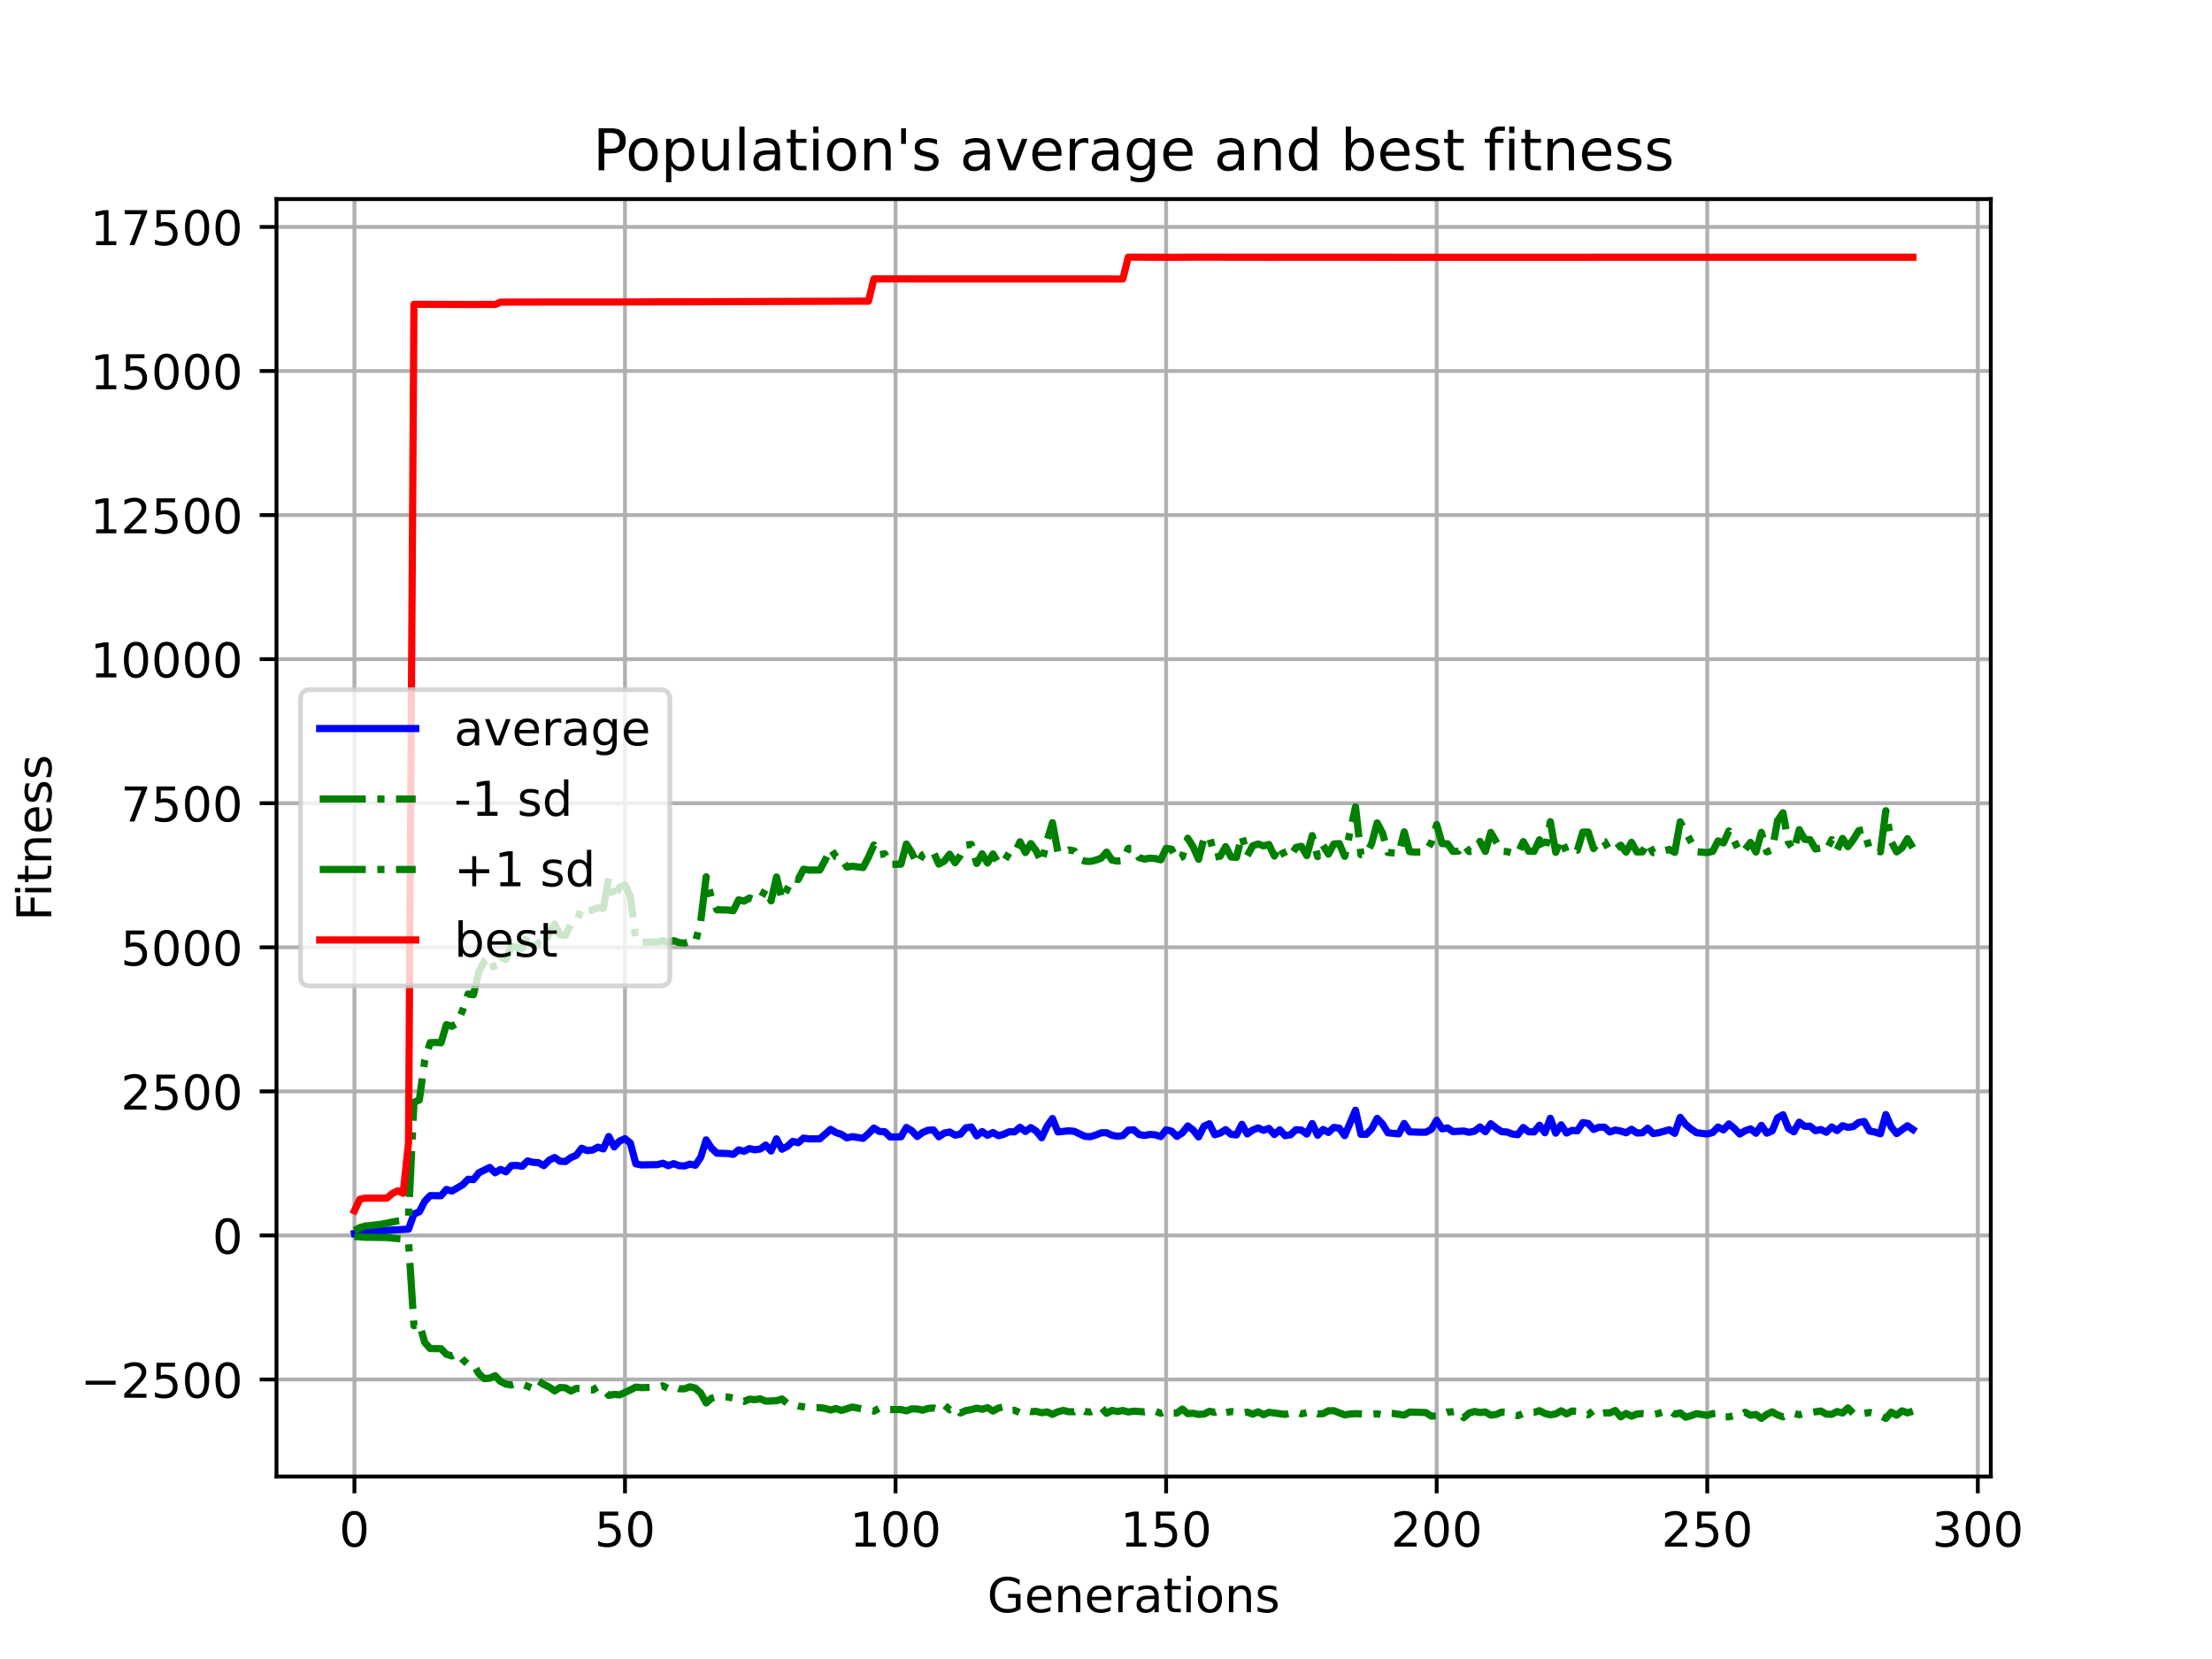<?xml version="1.0" encoding="utf-8" standalone="no"?>
<!DOCTYPE svg PUBLIC "-//W3C//DTD SVG 1.1//EN"
  "http://www.w3.org/Graphics/SVG/1.1/DTD/svg11.dtd">
<!-- Created with matplotlib (https://matplotlib.org/) -->
<svg height="345.6pt" version="1.1" viewBox="0 0 460.8 345.6" width="460.8pt" xmlns="http://www.w3.org/2000/svg" xmlns:xlink="http://www.w3.org/1999/xlink">
 <defs>
  <style type="text/css">*{stroke-linecap:butt;stroke-linejoin:round;}</style>
 </defs>
 <g id="figure_1">
  <g id="patch_1">
   <path d="M 0 345.6 
L 460.8 345.6 
L 460.8 0 
L 0 0 
z
" style="fill:#ffffff;"/>
  </g>
  <g id="axes_1">
   <g id="patch_2">
    <path d="M 57.6 307.584 
L 414.72 307.584 
L 414.72 41.472 
L 57.6 41.472 
z
" style="fill:#ffffff;"/>
   </g>
   <g id="matplotlib.axis_1">
    <g id="xtick_1">
     <g id="line2d_1">
      <path clip-path="url(#pfe9505aa8b)" d="M 73.833 307.584 
L 73.833 41.472 
" style="fill:none;stroke:#b0b0b0;stroke-linecap:square;stroke-width:0.8;"/>
     </g>
     <g id="line2d_2">
      <defs>
       <path d="M 0 0 
L 0 3.5 
" id="mb4bd186acb" style="stroke:#000000;stroke-width:0.8;"/>
      </defs>
      <g>
       <use style="stroke:#000000;stroke-width:0.8;" x="73.833" xlink:href="#mb4bd186acb" y="307.584"/>
      </g>
     </g>
     <g id="text_1">
      <!-- 0 -->
      <g transform="translate(70.651 322.182)scale(0.1 -0.1)">
       <defs>
        <path d="M 31.781 66.406 
Q 24.172 66.406 20.328 58.906 
Q 16.5 51.422 16.5 36.375 
Q 16.5 21.391 20.328 13.891 
Q 24.172 6.391 31.781 6.391 
Q 39.453 6.391 43.281 13.891 
Q 47.125 21.391 47.125 36.375 
Q 47.125 51.422 43.281 58.906 
Q 39.453 66.406 31.781 66.406 
z
M 31.781 74.219 
Q 44.047 74.219 50.516 64.516 
Q 56.984 54.828 56.984 36.375 
Q 56.984 17.969 50.516 8.266 
Q 44.047 -1.422 31.781 -1.422 
Q 19.531 -1.422 13.062 8.266 
Q 6.594 17.969 6.594 36.375 
Q 6.594 54.828 13.062 64.516 
Q 19.531 74.219 31.781 74.219 
z
" id="DejaVuSans-48"/>
       </defs>
       <use xlink:href="#DejaVuSans-48"/>
      </g>
     </g>
    </g>
    <g id="xtick_2">
     <g id="line2d_3">
      <path clip-path="url(#pfe9505aa8b)" d="M 130.196 307.584 
L 130.196 41.472 
" style="fill:none;stroke:#b0b0b0;stroke-linecap:square;stroke-width:0.8;"/>
     </g>
     <g id="line2d_4">
      <g>
       <use style="stroke:#000000;stroke-width:0.8;" x="130.196" xlink:href="#mb4bd186acb" y="307.584"/>
      </g>
     </g>
     <g id="text_2">
      <!-- 50 -->
      <g transform="translate(123.834 322.182)scale(0.1 -0.1)">
       <defs>
        <path d="M 10.797 72.906 
L 49.516 72.906 
L 49.516 64.594 
L 19.828 64.594 
L 19.828 46.734 
Q 21.969 47.469 24.109 47.828 
Q 26.266 48.188 28.422 48.188 
Q 40.625 48.188 47.75 41.5 
Q 54.891 34.812 54.891 23.391 
Q 54.891 11.625 47.562 5.094 
Q 40.234 -1.422 26.906 -1.422 
Q 22.312 -1.422 17.547 -0.641 
Q 12.797 0.141 7.719 1.703 
L 7.719 11.625 
Q 12.109 9.234 16.797 8.062 
Q 21.484 6.891 26.703 6.891 
Q 35.156 6.891 40.078 11.328 
Q 45.016 15.766 45.016 23.391 
Q 45.016 31 40.078 35.438 
Q 35.156 39.891 26.703 39.891 
Q 22.75 39.891 18.812 39.016 
Q 14.891 38.141 10.797 36.281 
z
" id="DejaVuSans-53"/>
       </defs>
       <use xlink:href="#DejaVuSans-53"/>
       <use x="63.623" xlink:href="#DejaVuSans-48"/>
      </g>
     </g>
    </g>
    <g id="xtick_3">
     <g id="line2d_5">
      <path clip-path="url(#pfe9505aa8b)" d="M 186.56 307.584 
L 186.56 41.472 
" style="fill:none;stroke:#b0b0b0;stroke-linecap:square;stroke-width:0.8;"/>
     </g>
     <g id="line2d_6">
      <g>
       <use style="stroke:#000000;stroke-width:0.8;" x="186.56" xlink:href="#mb4bd186acb" y="307.584"/>
      </g>
     </g>
     <g id="text_3">
      <!-- 100 -->
      <g transform="translate(177.016 322.182)scale(0.1 -0.1)">
       <defs>
        <path d="M 12.406 8.297 
L 28.516 8.297 
L 28.516 63.922 
L 10.984 60.406 
L 10.984 69.391 
L 28.422 72.906 
L 38.281 72.906 
L 38.281 8.297 
L 54.391 8.297 
L 54.391 0 
L 12.406 0 
z
" id="DejaVuSans-49"/>
       </defs>
       <use xlink:href="#DejaVuSans-49"/>
       <use x="63.623" xlink:href="#DejaVuSans-48"/>
       <use x="127.246" xlink:href="#DejaVuSans-48"/>
      </g>
     </g>
    </g>
    <g id="xtick_4">
     <g id="line2d_7">
      <path clip-path="url(#pfe9505aa8b)" d="M 242.924 307.584 
L 242.924 41.472 
" style="fill:none;stroke:#b0b0b0;stroke-linecap:square;stroke-width:0.8;"/>
     </g>
     <g id="line2d_8">
      <g>
       <use style="stroke:#000000;stroke-width:0.8;" x="242.924" xlink:href="#mb4bd186acb" y="307.584"/>
      </g>
     </g>
     <g id="text_4">
      <!-- 150 -->
      <g transform="translate(233.38 322.182)scale(0.1 -0.1)">
       <use xlink:href="#DejaVuSans-49"/>
       <use x="63.623" xlink:href="#DejaVuSans-53"/>
       <use x="127.246" xlink:href="#DejaVuSans-48"/>
      </g>
     </g>
    </g>
    <g id="xtick_5">
     <g id="line2d_9">
      <path clip-path="url(#pfe9505aa8b)" d="M 299.287 307.584 
L 299.287 41.472 
" style="fill:none;stroke:#b0b0b0;stroke-linecap:square;stroke-width:0.8;"/>
     </g>
     <g id="line2d_10">
      <g>
       <use style="stroke:#000000;stroke-width:0.8;" x="299.287" xlink:href="#mb4bd186acb" y="307.584"/>
      </g>
     </g>
     <g id="text_5">
      <!-- 200 -->
      <g transform="translate(289.744 322.182)scale(0.1 -0.1)">
       <defs>
        <path d="M 19.188 8.297 
L 53.609 8.297 
L 53.609 0 
L 7.328 0 
L 7.328 8.297 
Q 12.938 14.109 22.625 23.891 
Q 32.328 33.688 34.812 36.531 
Q 39.547 41.844 41.422 45.531 
Q 43.312 49.219 43.312 52.781 
Q 43.312 58.594 39.234 62.25 
Q 35.156 65.922 28.609 65.922 
Q 23.969 65.922 18.812 64.312 
Q 13.672 62.703 7.812 59.422 
L 7.812 69.391 
Q 13.766 71.781 18.938 73 
Q 24.125 74.219 28.422 74.219 
Q 39.75 74.219 46.484 68.547 
Q 53.219 62.891 53.219 53.422 
Q 53.219 48.922 51.531 44.891 
Q 49.859 40.875 45.406 35.406 
Q 44.188 33.984 37.641 27.219 
Q 31.109 20.453 19.188 8.297 
z
" id="DejaVuSans-50"/>
       </defs>
       <use xlink:href="#DejaVuSans-50"/>
       <use x="63.623" xlink:href="#DejaVuSans-48"/>
       <use x="127.246" xlink:href="#DejaVuSans-48"/>
      </g>
     </g>
    </g>
    <g id="xtick_6">
     <g id="line2d_11">
      <path clip-path="url(#pfe9505aa8b)" d="M 355.651 307.584 
L 355.651 41.472 
" style="fill:none;stroke:#b0b0b0;stroke-linecap:square;stroke-width:0.8;"/>
     </g>
     <g id="line2d_12">
      <g>
       <use style="stroke:#000000;stroke-width:0.8;" x="355.651" xlink:href="#mb4bd186acb" y="307.584"/>
      </g>
     </g>
     <g id="text_6">
      <!-- 250 -->
      <g transform="translate(346.107 322.182)scale(0.1 -0.1)">
       <use xlink:href="#DejaVuSans-50"/>
       <use x="63.623" xlink:href="#DejaVuSans-53"/>
       <use x="127.246" xlink:href="#DejaVuSans-48"/>
      </g>
     </g>
    </g>
    <g id="xtick_7">
     <g id="line2d_13">
      <path clip-path="url(#pfe9505aa8b)" d="M 412.015 307.584 
L 412.015 41.472 
" style="fill:none;stroke:#b0b0b0;stroke-linecap:square;stroke-width:0.8;"/>
     </g>
     <g id="line2d_14">
      <g>
       <use style="stroke:#000000;stroke-width:0.8;" x="412.015" xlink:href="#mb4bd186acb" y="307.584"/>
      </g>
     </g>
     <g id="text_7">
      <!-- 300 -->
      <g transform="translate(402.471 322.182)scale(0.1 -0.1)">
       <defs>
        <path d="M 40.578 39.312 
Q 47.656 37.797 51.625 33 
Q 55.609 28.219 55.609 21.188 
Q 55.609 10.406 48.188 4.484 
Q 40.766 -1.422 27.094 -1.422 
Q 22.516 -1.422 17.656 -0.516 
Q 12.797 0.391 7.625 2.203 
L 7.625 11.719 
Q 11.719 9.328 16.594 8.109 
Q 21.484 6.891 26.812 6.891 
Q 36.078 6.891 40.938 10.547 
Q 45.797 14.203 45.797 21.188 
Q 45.797 27.641 41.281 31.266 
Q 36.766 34.906 28.719 34.906 
L 20.219 34.906 
L 20.219 43.016 
L 29.109 43.016 
Q 36.375 43.016 40.234 45.922 
Q 44.094 48.828 44.094 54.297 
Q 44.094 59.906 40.109 62.906 
Q 36.141 65.922 28.719 65.922 
Q 24.656 65.922 20.016 65.031 
Q 15.375 64.156 9.812 62.312 
L 9.812 71.094 
Q 15.438 72.656 20.344 73.438 
Q 25.25 74.219 29.594 74.219 
Q 40.828 74.219 47.359 69.109 
Q 53.906 64.016 53.906 55.328 
Q 53.906 49.266 50.438 45.094 
Q 46.969 40.922 40.578 39.312 
z
" id="DejaVuSans-51"/>
       </defs>
       <use xlink:href="#DejaVuSans-51"/>
       <use x="63.623" xlink:href="#DejaVuSans-48"/>
       <use x="127.246" xlink:href="#DejaVuSans-48"/>
      </g>
     </g>
    </g>
    <g id="text_8">
     <!-- Generations -->
     <g transform="translate(205.662 335.861)scale(0.1 -0.1)">
      <defs>
       <path d="M 59.516 10.406 
L 59.516 29.984 
L 43.406 29.984 
L 43.406 38.094 
L 69.281 38.094 
L 69.281 6.781 
Q 63.578 2.734 56.688 0.656 
Q 49.812 -1.422 42 -1.422 
Q 24.906 -1.422 15.25 8.562 
Q 5.609 18.562 5.609 36.375 
Q 5.609 54.25 15.25 64.234 
Q 24.906 74.219 42 74.219 
Q 49.125 74.219 55.547 72.453 
Q 61.969 70.703 67.391 67.281 
L 67.391 56.781 
Q 61.922 61.422 55.766 63.766 
Q 49.609 66.109 42.828 66.109 
Q 29.438 66.109 22.719 58.641 
Q 16.016 51.172 16.016 36.375 
Q 16.016 21.625 22.719 14.156 
Q 29.438 6.688 42.828 6.688 
Q 48.047 6.688 52.141 7.594 
Q 56.25 8.5 59.516 10.406 
z
" id="DejaVuSans-71"/>
       <path d="M 56.203 29.594 
L 56.203 25.203 
L 14.891 25.203 
Q 15.484 15.922 20.484 11.062 
Q 25.484 6.203 34.422 6.203 
Q 39.594 6.203 44.453 7.469 
Q 49.312 8.734 54.109 11.281 
L 54.109 2.781 
Q 49.266 0.734 44.188 -0.344 
Q 39.109 -1.422 33.891 -1.422 
Q 20.797 -1.422 13.156 6.188 
Q 5.516 13.812 5.516 26.812 
Q 5.516 40.234 12.766 48.109 
Q 20.016 56 32.328 56 
Q 43.359 56 49.781 48.891 
Q 56.203 41.797 56.203 29.594 
z
M 47.219 32.234 
Q 47.125 39.594 43.094 43.984 
Q 39.062 48.391 32.422 48.391 
Q 24.906 48.391 20.391 44.141 
Q 15.875 39.891 15.188 32.172 
z
" id="DejaVuSans-101"/>
       <path d="M 54.891 33.016 
L 54.891 0 
L 45.906 0 
L 45.906 32.719 
Q 45.906 40.484 42.875 44.328 
Q 39.844 48.188 33.797 48.188 
Q 26.516 48.188 22.312 43.547 
Q 18.109 38.922 18.109 30.906 
L 18.109 0 
L 9.078 0 
L 9.078 54.688 
L 18.109 54.688 
L 18.109 46.188 
Q 21.344 51.125 25.703 53.562 
Q 30.078 56 35.797 56 
Q 45.219 56 50.047 50.172 
Q 54.891 44.344 54.891 33.016 
z
" id="DejaVuSans-110"/>
       <path d="M 41.109 46.297 
Q 39.594 47.172 37.812 47.578 
Q 36.031 48 33.891 48 
Q 26.266 48 22.188 43.047 
Q 18.109 38.094 18.109 28.812 
L 18.109 0 
L 9.078 0 
L 9.078 54.688 
L 18.109 54.688 
L 18.109 46.188 
Q 20.953 51.172 25.484 53.578 
Q 30.031 56 36.531 56 
Q 37.453 56 38.578 55.875 
Q 39.703 55.766 41.062 55.516 
z
" id="DejaVuSans-114"/>
       <path d="M 34.281 27.484 
Q 23.391 27.484 19.188 25 
Q 14.984 22.516 14.984 16.5 
Q 14.984 11.719 18.141 8.906 
Q 21.297 6.109 26.703 6.109 
Q 34.188 6.109 38.703 11.406 
Q 43.219 16.703 43.219 25.484 
L 43.219 27.484 
z
M 52.203 31.203 
L 52.203 0 
L 43.219 0 
L 43.219 8.297 
Q 40.141 3.328 35.547 0.953 
Q 30.953 -1.422 24.312 -1.422 
Q 15.922 -1.422 10.953 3.297 
Q 6 8.016 6 15.922 
Q 6 25.141 12.172 29.828 
Q 18.359 34.516 30.609 34.516 
L 43.219 34.516 
L 43.219 35.406 
Q 43.219 41.609 39.141 45 
Q 35.062 48.391 27.688 48.391 
Q 23 48.391 18.547 47.266 
Q 14.109 46.141 10.016 43.891 
L 10.016 52.203 
Q 14.938 54.109 19.578 55.047 
Q 24.219 56 28.609 56 
Q 40.484 56 46.344 49.844 
Q 52.203 43.703 52.203 31.203 
z
" id="DejaVuSans-97"/>
       <path d="M 18.312 70.219 
L 18.312 54.688 
L 36.812 54.688 
L 36.812 47.703 
L 18.312 47.703 
L 18.312 18.016 
Q 18.312 11.328 20.141 9.422 
Q 21.969 7.516 27.594 7.516 
L 36.812 7.516 
L 36.812 0 
L 27.594 0 
Q 17.188 0 13.234 3.875 
Q 9.281 7.766 9.281 18.016 
L 9.281 47.703 
L 2.688 47.703 
L 2.688 54.688 
L 9.281 54.688 
L 9.281 70.219 
z
" id="DejaVuSans-116"/>
       <path d="M 9.422 54.688 
L 18.406 54.688 
L 18.406 0 
L 9.422 0 
z
M 9.422 75.984 
L 18.406 75.984 
L 18.406 64.594 
L 9.422 64.594 
z
" id="DejaVuSans-105"/>
       <path d="M 30.609 48.391 
Q 23.391 48.391 19.188 42.75 
Q 14.984 37.109 14.984 27.297 
Q 14.984 17.484 19.156 11.844 
Q 23.344 6.203 30.609 6.203 
Q 37.797 6.203 41.984 11.859 
Q 46.188 17.531 46.188 27.297 
Q 46.188 37.016 41.984 42.703 
Q 37.797 48.391 30.609 48.391 
z
M 30.609 56 
Q 42.328 56 49.016 48.375 
Q 55.719 40.766 55.719 27.297 
Q 55.719 13.875 49.016 6.219 
Q 42.328 -1.422 30.609 -1.422 
Q 18.844 -1.422 12.172 6.219 
Q 5.516 13.875 5.516 27.297 
Q 5.516 40.766 12.172 48.375 
Q 18.844 56 30.609 56 
z
" id="DejaVuSans-111"/>
       <path d="M 44.281 53.078 
L 44.281 44.578 
Q 40.484 46.531 36.375 47.5 
Q 32.281 48.484 27.875 48.484 
Q 21.188 48.484 17.844 46.438 
Q 14.5 44.391 14.5 40.281 
Q 14.5 37.156 16.891 35.375 
Q 19.281 33.594 26.516 31.984 
L 29.594 31.297 
Q 39.156 29.25 43.188 25.516 
Q 47.219 21.781 47.219 15.094 
Q 47.219 7.469 41.188 3.016 
Q 35.156 -1.422 24.609 -1.422 
Q 20.219 -1.422 15.453 -0.562 
Q 10.688 0.297 5.422 2 
L 5.422 11.281 
Q 10.406 8.688 15.234 7.391 
Q 20.062 6.109 24.812 6.109 
Q 31.156 6.109 34.562 8.281 
Q 37.984 10.453 37.984 14.406 
Q 37.984 18.062 35.516 20.016 
Q 33.062 21.969 24.703 23.781 
L 21.578 24.516 
Q 13.234 26.266 9.516 29.906 
Q 5.812 33.547 5.812 39.891 
Q 5.812 47.609 11.281 51.797 
Q 16.75 56 26.812 56 
Q 31.781 56 36.172 55.266 
Q 40.578 54.547 44.281 53.078 
z
" id="DejaVuSans-115"/>
      </defs>
      <use xlink:href="#DejaVuSans-71"/>
      <use x="77.49" xlink:href="#DejaVuSans-101"/>
      <use x="139.014" xlink:href="#DejaVuSans-110"/>
      <use x="202.393" xlink:href="#DejaVuSans-101"/>
      <use x="263.916" xlink:href="#DejaVuSans-114"/>
      <use x="305.029" xlink:href="#DejaVuSans-97"/>
      <use x="366.309" xlink:href="#DejaVuSans-116"/>
      <use x="405.518" xlink:href="#DejaVuSans-105"/>
      <use x="433.301" xlink:href="#DejaVuSans-111"/>
      <use x="494.482" xlink:href="#DejaVuSans-110"/>
      <use x="557.861" xlink:href="#DejaVuSans-115"/>
     </g>
    </g>
   </g>
   <g id="matplotlib.axis_2">
    <g id="ytick_1">
     <g id="line2d_15">
      <path clip-path="url(#pfe9505aa8b)" d="M 57.6 287.378 
L 414.72 287.378 
" style="fill:none;stroke:#b0b0b0;stroke-linecap:square;stroke-width:0.8;"/>
     </g>
     <g id="line2d_16">
      <defs>
       <path d="M 0 0 
L -3.5 0 
" id="m9ff02fccf5" style="stroke:#000000;stroke-width:0.8;"/>
      </defs>
      <g>
       <use style="stroke:#000000;stroke-width:0.8;" x="57.6" xlink:href="#m9ff02fccf5" y="287.378"/>
      </g>
     </g>
     <g id="text_9">
      <!-- −2500 -->
      <g transform="translate(16.77 291.178)scale(0.1 -0.1)">
       <defs>
        <path d="M 10.594 35.5 
L 73.188 35.5 
L 73.188 27.203 
L 10.594 27.203 
z
" id="DejaVuSans-8722"/>
       </defs>
       <use xlink:href="#DejaVuSans-8722"/>
       <use x="83.789" xlink:href="#DejaVuSans-50"/>
       <use x="147.412" xlink:href="#DejaVuSans-53"/>
       <use x="211.035" xlink:href="#DejaVuSans-48"/>
       <use x="274.658" xlink:href="#DejaVuSans-48"/>
      </g>
     </g>
    </g>
    <g id="ytick_2">
     <g id="line2d_17">
      <path clip-path="url(#pfe9505aa8b)" d="M 57.6 257.365 
L 414.72 257.365 
" style="fill:none;stroke:#b0b0b0;stroke-linecap:square;stroke-width:0.8;"/>
     </g>
     <g id="line2d_18">
      <g>
       <use style="stroke:#000000;stroke-width:0.8;" x="57.6" xlink:href="#m9ff02fccf5" y="257.365"/>
      </g>
     </g>
     <g id="text_10">
      <!-- 0 -->
      <g transform="translate(44.237 261.165)scale(0.1 -0.1)">
       <use xlink:href="#DejaVuSans-48"/>
      </g>
     </g>
    </g>
    <g id="ytick_3">
     <g id="line2d_19">
      <path clip-path="url(#pfe9505aa8b)" d="M 57.6 227.352 
L 414.72 227.352 
" style="fill:none;stroke:#b0b0b0;stroke-linecap:square;stroke-width:0.8;"/>
     </g>
     <g id="line2d_20">
      <g>
       <use style="stroke:#000000;stroke-width:0.8;" x="57.6" xlink:href="#m9ff02fccf5" y="227.352"/>
      </g>
     </g>
     <g id="text_11">
      <!-- 2500 -->
      <g transform="translate(25.15 231.151)scale(0.1 -0.1)">
       <use xlink:href="#DejaVuSans-50"/>
       <use x="63.623" xlink:href="#DejaVuSans-53"/>
       <use x="127.246" xlink:href="#DejaVuSans-48"/>
       <use x="190.869" xlink:href="#DejaVuSans-48"/>
      </g>
     </g>
    </g>
    <g id="ytick_4">
     <g id="line2d_21">
      <path clip-path="url(#pfe9505aa8b)" d="M 57.6 197.339 
L 414.72 197.339 
" style="fill:none;stroke:#b0b0b0;stroke-linecap:square;stroke-width:0.8;"/>
     </g>
     <g id="line2d_22">
      <g>
       <use style="stroke:#000000;stroke-width:0.8;" x="57.6" xlink:href="#m9ff02fccf5" y="197.339"/>
      </g>
     </g>
     <g id="text_12">
      <!-- 5000 -->
      <g transform="translate(25.15 201.138)scale(0.1 -0.1)">
       <use xlink:href="#DejaVuSans-53"/>
       <use x="63.623" xlink:href="#DejaVuSans-48"/>
       <use x="127.246" xlink:href="#DejaVuSans-48"/>
       <use x="190.869" xlink:href="#DejaVuSans-48"/>
      </g>
     </g>
    </g>
    <g id="ytick_5">
     <g id="line2d_23">
      <path clip-path="url(#pfe9505aa8b)" d="M 57.6 167.326 
L 414.72 167.326 
" style="fill:none;stroke:#b0b0b0;stroke-linecap:square;stroke-width:0.8;"/>
     </g>
     <g id="line2d_24">
      <g>
       <use style="stroke:#000000;stroke-width:0.8;" x="57.6" xlink:href="#m9ff02fccf5" y="167.326"/>
      </g>
     </g>
     <g id="text_13">
      <!-- 7500 -->
      <g transform="translate(25.15 171.125)scale(0.1 -0.1)">
       <defs>
        <path d="M 8.203 72.906 
L 55.078 72.906 
L 55.078 68.703 
L 28.609 0 
L 18.312 0 
L 43.219 64.594 
L 8.203 64.594 
z
" id="DejaVuSans-55"/>
       </defs>
       <use xlink:href="#DejaVuSans-55"/>
       <use x="63.623" xlink:href="#DejaVuSans-53"/>
       <use x="127.246" xlink:href="#DejaVuSans-48"/>
       <use x="190.869" xlink:href="#DejaVuSans-48"/>
      </g>
     </g>
    </g>
    <g id="ytick_6">
     <g id="line2d_25">
      <path clip-path="url(#pfe9505aa8b)" d="M 57.6 137.313 
L 414.72 137.313 
" style="fill:none;stroke:#b0b0b0;stroke-linecap:square;stroke-width:0.8;"/>
     </g>
     <g id="line2d_26">
      <g>
       <use style="stroke:#000000;stroke-width:0.8;" x="57.6" xlink:href="#m9ff02fccf5" y="137.313"/>
      </g>
     </g>
     <g id="text_14">
      <!-- 10000 -->
      <g transform="translate(18.788 141.112)scale(0.1 -0.1)">
       <use xlink:href="#DejaVuSans-49"/>
       <use x="63.623" xlink:href="#DejaVuSans-48"/>
       <use x="127.246" xlink:href="#DejaVuSans-48"/>
       <use x="190.869" xlink:href="#DejaVuSans-48"/>
       <use x="254.492" xlink:href="#DejaVuSans-48"/>
      </g>
     </g>
    </g>
    <g id="ytick_7">
     <g id="line2d_27">
      <path clip-path="url(#pfe9505aa8b)" d="M 57.6 107.3 
L 414.72 107.3 
" style="fill:none;stroke:#b0b0b0;stroke-linecap:square;stroke-width:0.8;"/>
     </g>
     <g id="line2d_28">
      <g>
       <use style="stroke:#000000;stroke-width:0.8;" x="57.6" xlink:href="#m9ff02fccf5" y="107.3"/>
      </g>
     </g>
     <g id="text_15">
      <!-- 12500 -->
      <g transform="translate(18.788 111.099)scale(0.1 -0.1)">
       <use xlink:href="#DejaVuSans-49"/>
       <use x="63.623" xlink:href="#DejaVuSans-50"/>
       <use x="127.246" xlink:href="#DejaVuSans-53"/>
       <use x="190.869" xlink:href="#DejaVuSans-48"/>
       <use x="254.492" xlink:href="#DejaVuSans-48"/>
      </g>
     </g>
    </g>
    <g id="ytick_8">
     <g id="line2d_29">
      <path clip-path="url(#pfe9505aa8b)" d="M 57.6 77.287 
L 414.72 77.287 
" style="fill:none;stroke:#b0b0b0;stroke-linecap:square;stroke-width:0.8;"/>
     </g>
     <g id="line2d_30">
      <g>
       <use style="stroke:#000000;stroke-width:0.8;" x="57.6" xlink:href="#m9ff02fccf5" y="77.287"/>
      </g>
     </g>
     <g id="text_16">
      <!-- 15000 -->
      <g transform="translate(18.788 81.086)scale(0.1 -0.1)">
       <use xlink:href="#DejaVuSans-49"/>
       <use x="63.623" xlink:href="#DejaVuSans-53"/>
       <use x="127.246" xlink:href="#DejaVuSans-48"/>
       <use x="190.869" xlink:href="#DejaVuSans-48"/>
       <use x="254.492" xlink:href="#DejaVuSans-48"/>
      </g>
     </g>
    </g>
    <g id="ytick_9">
     <g id="line2d_31">
      <path clip-path="url(#pfe9505aa8b)" d="M 57.6 47.274 
L 414.72 47.274 
" style="fill:none;stroke:#b0b0b0;stroke-linecap:square;stroke-width:0.8;"/>
     </g>
     <g id="line2d_32">
      <g>
       <use style="stroke:#000000;stroke-width:0.8;" x="57.6" xlink:href="#m9ff02fccf5" y="47.274"/>
      </g>
     </g>
     <g id="text_17">
      <!-- 17500 -->
      <g transform="translate(18.788 51.073)scale(0.1 -0.1)">
       <use xlink:href="#DejaVuSans-49"/>
       <use x="63.623" xlink:href="#DejaVuSans-55"/>
       <use x="127.246" xlink:href="#DejaVuSans-53"/>
       <use x="190.869" xlink:href="#DejaVuSans-48"/>
       <use x="254.492" xlink:href="#DejaVuSans-48"/>
      </g>
     </g>
    </g>
    <g id="text_18">
     <!-- Fitness -->
     <g transform="translate(10.691 191.845)rotate(-90)scale(0.1 -0.1)">
      <defs>
       <path d="M 9.812 72.906 
L 51.703 72.906 
L 51.703 64.594 
L 19.672 64.594 
L 19.672 43.109 
L 48.578 43.109 
L 48.578 34.812 
L 19.672 34.812 
L 19.672 0 
L 9.812 0 
z
" id="DejaVuSans-70"/>
      </defs>
      <use xlink:href="#DejaVuSans-70"/>
      <use x="50.27" xlink:href="#DejaVuSans-105"/>
      <use x="78.053" xlink:href="#DejaVuSans-116"/>
      <use x="117.262" xlink:href="#DejaVuSans-110"/>
      <use x="180.641" xlink:href="#DejaVuSans-101"/>
      <use x="242.164" xlink:href="#DejaVuSans-115"/>
      <use x="294.264" xlink:href="#DejaVuSans-115"/>
     </g>
    </g>
   </g>
   <g id="line2d_33">
    <path clip-path="url(#pfe9505aa8b)" d="M 73.833 256.953 
L 74.96 256.701 
L 77.215 256.522 
L 79.469 256.413 
L 81.724 256.241 
L 85.105 256.052 
L 86.233 252.9 
L 87.36 252.428 
L 88.487 250.249 
L 89.615 249.064 
L 91.869 249.093 
L 92.996 247.783 
L 94.124 248.125 
L 96.378 246.821 
L 97.505 245.657 
L 98.633 245.739 
L 99.76 244.308 
L 102.015 243.206 
L 103.142 244.309 
L 104.269 243.608 
L 105.396 244.103 
L 106.524 242.818 
L 107.651 242.777 
L 108.778 242.95 
L 109.905 241.851 
L 111.033 242.132 
L 112.16 242.199 
L 113.287 242.821 
L 114.415 241.678 
L 115.542 241.128 
L 116.669 241.917 
L 117.796 241.962 
L 118.924 241.142 
L 120.051 240.666 
L 121.178 239.194 
L 122.305 239.689 
L 123.433 239.567 
L 124.56 238.973 
L 125.687 239.337 
L 126.815 236.754 
L 127.942 238.922 
L 129.069 237.705 
L 130.196 237.209 
L 131.324 238.133 
L 132.451 242.443 
L 133.578 242.673 
L 136.96 242.608 
L 138.087 242.321 
L 139.215 242.825 
L 140.342 242.402 
L 141.469 242.832 
L 142.596 242.888 
L 143.724 242.511 
L 144.851 242.74 
L 145.978 241.083 
L 147.105 237.461 
L 148.233 239.206 
L 149.36 240.238 
L 151.615 240.297 
L 152.742 240.483 
L 153.869 239.539 
L 154.996 239.837 
L 156.124 239.27 
L 157.251 239.519 
L 158.378 239.352 
L 159.505 238.541 
L 160.633 239.771 
L 161.76 237.243 
L 162.887 239.394 
L 164.015 238.815 
L 165.142 237.766 
L 166.269 238.053 
L 167.396 237.087 
L 168.524 237.255 
L 170.778 237.241 
L 173.033 235.265 
L 174.16 235.95 
L 175.287 236.297 
L 176.415 237.045 
L 177.542 236.78 
L 179.796 237.135 
L 180.924 236.141 
L 182.051 234.994 
L 183.178 235.699 
L 184.305 235.763 
L 185.433 236.848 
L 187.687 236.825 
L 188.815 234.866 
L 189.942 235.544 
L 191.069 236.752 
L 192.196 235.928 
L 193.324 235.441 
L 194.451 235.399 
L 195.578 236.802 
L 196.705 236.032 
L 197.833 235.82 
L 198.96 236.469 
L 200.087 236.257 
L 201.215 234.95 
L 202.342 234.776 
L 203.469 236.61 
L 204.596 235.721 
L 205.724 236.51 
L 206.851 235.92 
L 207.978 236.59 
L 209.105 236.278 
L 210.233 235.769 
L 211.36 235.779 
L 212.487 234.833 
L 213.615 235.705 
L 214.742 234.899 
L 215.869 235.634 
L 216.996 237.014 
L 218.124 234.603 
L 219.251 233.008 
L 220.378 235.796 
L 222.633 235.576 
L 223.76 235.668 
L 226.015 236.73 
L 227.142 236.795 
L 228.269 236.449 
L 229.396 235.985 
L 230.524 235.961 
L 231.651 236.503 
L 232.778 236.712 
L 233.905 236.56 
L 235.033 235.439 
L 236.16 235.347 
L 237.287 236.327 
L 238.415 236.537 
L 239.542 236.318 
L 240.669 236.411 
L 241.796 236.769 
L 242.924 235.356 
L 244.051 235.639 
L 245.178 236.729 
L 246.305 236.012 
L 247.433 234.552 
L 248.56 235.416 
L 249.687 236.832 
L 250.815 234.612 
L 251.942 234.104 
L 253.069 236.384 
L 254.196 236.033 
L 255.324 235.326 
L 256.451 236.292 
L 257.578 236.426 
L 258.705 234.223 
L 259.833 236.22 
L 260.96 235.4 
L 262.087 234.961 
L 263.215 235.463 
L 264.342 235.064 
L 265.469 236.34 
L 266.596 235.356 
L 267.724 236.582 
L 268.851 236.382 
L 269.978 235.335 
L 271.105 235.416 
L 272.233 236.244 
L 273.36 234.053 
L 274.487 236.491 
L 275.615 235.291 
L 276.742 235.908 
L 277.869 234.853 
L 278.996 235.021 
L 280.124 236.576 
L 282.378 231.285 
L 283.505 236.298 
L 284.633 236.286 
L 285.76 235.143 
L 286.887 232.973 
L 288.015 234.165 
L 289.142 235.991 
L 291.396 236.2 
L 292.524 234.042 
L 293.651 235.789 
L 295.905 235.858 
L 297.033 235.86 
L 298.16 235.255 
L 299.287 233.372 
L 300.415 235.17 
L 301.542 234.966 
L 302.669 235.728 
L 304.924 235.613 
L 306.051 235.88 
L 307.178 235.645 
L 308.305 234.763 
L 309.433 235.756 
L 310.56 234.101 
L 311.687 235 
L 312.815 235.745 
L 313.942 235.821 
L 315.069 236.243 
L 316.196 236.374 
L 317.324 234.874 
L 318.451 235.77 
L 319.578 235.797 
L 320.705 234.405 
L 321.833 235.968 
L 322.96 232.957 
L 324.087 236.049 
L 325.215 234.328 
L 326.342 236.032 
L 327.469 235.485 
L 328.596 235.562 
L 329.724 233.858 
L 330.851 234.03 
L 331.978 235.285 
L 333.105 234.813 
L 334.233 234.807 
L 335.36 235.813 
L 336.487 235.406 
L 337.615 235.614 
L 338.742 235.981 
L 339.869 235.245 
L 340.996 236.023 
L 342.124 235.975 
L 343.251 235.028 
L 344.378 236.128 
L 345.505 235.974 
L 347.76 235.353 
L 348.887 236.088 
L 350.015 232.77 
L 351.142 234.246 
L 352.269 235.179 
L 353.396 235.959 
L 355.651 236.225 
L 356.778 235.927 
L 357.905 234.779 
L 359.033 235.385 
L 360.16 234.129 
L 361.287 235.047 
L 362.415 236.235 
L 363.542 235.563 
L 364.669 235.16 
L 365.796 236.074 
L 366.924 234.435 
L 368.051 236.057 
L 369.178 235.579 
L 370.305 232.857 
L 371.433 232.232 
L 372.56 235.068 
L 373.687 235.772 
L 374.815 233.777 
L 375.942 234.636 
L 377.069 234.602 
L 378.196 235.552 
L 379.324 235.293 
L 380.451 235.867 
L 381.578 234.77 
L 382.705 235.525 
L 383.833 234.506 
L 384.96 234.838 
L 386.087 234.677 
L 387.215 233.828 
L 388.342 233.626 
L 389.469 235.621 
L 390.596 235.829 
L 391.724 236.184 
L 392.851 232.187 
L 393.978 234.752 
L 395.105 236.143 
L 397.36 234.516 
L 398.487 235.294 
L 398.487 235.294 
" style="fill:none;stroke:#0000ff;stroke-linecap:square;stroke-width:1.5;"/>
   </g>
   <g id="line2d_34">
    <path clip-path="url(#pfe9505aa8b)" d="M 73.833 257.581 
L 76.087 257.744 
L 80.596 257.799 
L 82.851 258.018 
L 83.978 258.112 
L 85.105 258.609 
L 86.233 276.168 
L 87.36 275.717 
L 88.487 279.675 
L 89.615 280.927 
L 91.869 280.951 
L 92.996 282.122 
L 94.124 282.469 
L 95.251 281.885 
L 96.378 283.204 
L 97.505 284.244 
L 98.633 284.257 
L 99.76 286.165 
L 100.887 287.186 
L 102.015 287.09 
L 103.142 286.582 
L 104.269 287.784 
L 105.396 288.332 
L 106.524 288.511 
L 107.651 288.191 
L 108.778 288.343 
L 111.033 289.221 
L 112.16 287.688 
L 113.287 288.422 
L 114.415 288.949 
L 115.542 289.757 
L 116.669 289.041 
L 117.796 289.101 
L 118.924 289.781 
L 120.051 289.233 
L 121.178 289.266 
L 122.305 289.575 
L 123.433 289.584 
L 124.56 288.919 
L 125.687 289.413 
L 126.815 290.679 
L 127.942 290.478 
L 129.069 290.577 
L 131.324 289.545 
L 132.451 288.946 
L 133.578 289.068 
L 136.96 288.978 
L 138.087 288.685 
L 139.215 289.279 
L 140.342 288.857 
L 141.469 289.3 
L 142.596 289.317 
L 143.724 288.887 
L 144.851 289.167 
L 145.978 290.201 
L 147.105 292.263 
L 148.233 291.277 
L 149.36 290.951 
L 151.615 291.028 
L 152.742 291.251 
L 154.996 291.945 
L 156.124 291.47 
L 157.251 291.576 
L 158.378 291.4 
L 159.505 291.889 
L 161.76 291.795 
L 162.887 291.433 
L 164.015 292.388 
L 165.142 292.539 
L 166.269 292.887 
L 168.524 293.265 
L 170.778 293.238 
L 171.905 293.405 
L 173.033 293.726 
L 174.16 293.411 
L 175.287 293.819 
L 177.542 293.114 
L 180.924 293.746 
L 182.051 293.962 
L 183.178 293.359 
L 184.305 293.654 
L 187.687 293.626 
L 188.815 293.908 
L 189.942 293.489 
L 191.069 293.517 
L 192.196 293.767 
L 193.324 293.408 
L 194.451 293.306 
L 195.578 293.591 
L 196.705 292.673 
L 197.833 293.688 
L 198.96 293.213 
L 200.087 294.351 
L 201.215 293.844 
L 202.342 293.652 
L 203.469 293.344 
L 204.596 293.576 
L 205.724 293.241 
L 206.851 293.943 
L 207.978 293.327 
L 209.105 293.06 
L 210.233 293.851 
L 211.36 293.793 
L 212.487 294.303 
L 213.615 293.804 
L 214.742 294.06 
L 215.869 294.014 
L 216.996 294.3 
L 218.124 294.118 
L 219.251 294.639 
L 220.378 294.084 
L 221.505 293.819 
L 222.633 294.088 
L 223.76 294.095 
L 224.887 293.488 
L 226.015 294.056 
L 227.142 294.135 
L 229.396 293.195 
L 230.524 294.418 
L 231.651 293.816 
L 232.778 294.039 
L 233.905 293.829 
L 235.033 294.14 
L 236.16 293.972 
L 238.415 294.113 
L 239.542 293.861 
L 240.669 293.974 
L 241.796 294.416 
L 242.924 293.989 
L 244.051 294.382 
L 245.178 294.354 
L 246.305 293.528 
L 247.433 294.489 
L 248.56 294.404 
L 249.687 294.654 
L 250.815 294.576 
L 251.942 294.006 
L 253.069 294.206 
L 254.196 293.718 
L 255.324 294.285 
L 256.451 294.051 
L 258.705 294.349 
L 259.833 294.171 
L 260.96 294.596 
L 262.087 294.105 
L 263.215 294.714 
L 264.342 294.211 
L 267.724 294.643 
L 269.978 294.136 
L 271.105 294.533 
L 273.36 294.039 
L 274.487 294.537 
L 275.615 294.496 
L 276.742 293.883 
L 277.869 293.883 
L 280.124 294.749 
L 281.251 294.559 
L 282.378 294.488 
L 285.76 294.627 
L 286.887 294.515 
L 288.015 294.776 
L 289.142 294.398 
L 290.269 294.452 
L 292.524 294.792 
L 293.651 294.159 
L 297.033 294.259 
L 298.16 295.001 
L 299.287 294.973 
L 301.542 294.159 
L 302.669 294.095 
L 303.796 293.916 
L 304.924 295.328 
L 306.051 294.365 
L 307.178 294.038 
L 308.305 294.255 
L 309.433 294.14 
L 310.56 294.794 
L 311.687 294.658 
L 312.815 294.169 
L 313.942 294.235 
L 315.069 294.776 
L 316.196 294.919 
L 317.324 294.431 
L 318.451 294.209 
L 319.578 294.227 
L 320.705 293.865 
L 321.833 294.451 
L 322.96 294.743 
L 324.087 294.541 
L 325.215 293.889 
L 326.342 294.549 
L 327.469 293.942 
L 328.596 293.996 
L 330.851 294.73 
L 331.978 293.794 
L 333.105 294.5 
L 334.233 294.318 
L 335.36 294.33 
L 336.487 293.832 
L 337.615 295.161 
L 338.742 294.444 
L 339.869 295.019 
L 340.996 294.566 
L 342.124 294.479 
L 344.378 294.645 
L 345.505 294.445 
L 347.76 293.742 
L 348.887 294.614 
L 350.015 294.335 
L 351.142 295.219 
L 352.269 294.929 
L 353.396 294.491 
L 355.651 294.832 
L 356.778 294.495 
L 357.905 294.384 
L 359.033 295.167 
L 360.16 295.148 
L 361.287 294.886 
L 362.415 294.88 
L 363.542 294.193 
L 364.669 294.833 
L 365.796 294.652 
L 366.924 295.474 
L 368.051 294.655 
L 369.178 294.106 
L 370.305 294.765 
L 371.433 295.153 
L 372.56 294.643 
L 373.687 294.414 
L 374.815 294.729 
L 375.942 294.412 
L 379.324 293.936 
L 380.451 294.598 
L 381.578 294.628 
L 382.705 294.038 
L 383.833 294.355 
L 384.96 293.295 
L 386.087 294.462 
L 387.215 294.621 
L 389.469 294.243 
L 390.596 294.486 
L 391.724 294.91 
L 392.851 295.488 
L 393.978 294.171 
L 395.105 294.822 
L 396.233 293.898 
L 397.36 294.319 
L 398.487 293.967 
L 398.487 293.967 
" style="fill:none;stroke:#008000;stroke-dasharray:9.6,2.4,1.5,2.4;stroke-dashoffset:0;stroke-width:1.5;"/>
   </g>
   <g id="line2d_35">
    <path clip-path="url(#pfe9505aa8b)" d="M 73.833 256.326 
L 74.96 255.724 
L 76.087 255.41 
L 79.469 255.031 
L 82.851 254.335 
L 83.978 254.174 
L 85.105 253.495 
L 86.233 229.632 
L 87.36 229.138 
L 88.487 220.823 
L 89.615 217.201 
L 90.742 217.156 
L 91.869 217.235 
L 92.996 213.444 
L 94.124 213.78 
L 95.251 213.185 
L 96.378 210.437 
L 97.505 207.07 
L 98.633 207.221 
L 99.76 202.451 
L 100.887 200.247 
L 102.015 199.321 
L 103.142 202.036 
L 104.269 199.431 
L 105.396 199.875 
L 106.524 197.126 
L 108.778 197.556 
L 109.905 194.917 
L 111.033 195.042 
L 112.16 196.709 
L 113.287 197.22 
L 114.415 194.407 
L 115.542 192.499 
L 116.669 194.793 
L 117.796 194.823 
L 118.924 192.503 
L 120.051 192.099 
L 121.178 189.122 
L 122.305 189.804 
L 123.433 189.55 
L 124.56 189.028 
L 125.687 189.262 
L 126.815 182.828 
L 127.942 187.365 
L 129.069 184.833 
L 130.196 184.331 
L 131.324 186.72 
L 132.451 195.94 
L 133.578 196.277 
L 136.96 196.238 
L 138.087 195.958 
L 139.215 196.371 
L 140.342 195.947 
L 141.469 196.365 
L 142.596 196.46 
L 143.724 196.134 
L 144.851 196.314 
L 145.978 191.965 
L 147.105 182.659 
L 148.233 187.135 
L 149.36 189.524 
L 151.615 189.566 
L 152.742 189.715 
L 153.869 187.452 
L 154.996 187.728 
L 156.124 187.071 
L 157.251 187.462 
L 158.378 187.305 
L 159.505 185.194 
L 160.633 187.671 
L 161.76 182.691 
L 162.887 187.354 
L 165.142 182.992 
L 166.269 183.219 
L 167.396 181.066 
L 168.524 181.244 
L 170.778 181.244 
L 171.905 179.156 
L 173.033 176.804 
L 174.16 178.489 
L 175.287 178.774 
L 176.415 180.63 
L 177.542 180.446 
L 179.796 180.734 
L 180.924 178.535 
L 182.051 176.025 
L 183.178 178.039 
L 184.305 177.872 
L 185.433 180.061 
L 187.687 180.024 
L 188.815 175.825 
L 189.942 177.6 
L 191.069 179.987 
L 192.196 178.088 
L 193.324 177.474 
L 194.451 177.493 
L 195.578 180.012 
L 196.705 179.391 
L 197.833 177.951 
L 198.96 179.725 
L 200.087 178.163 
L 201.215 176.056 
L 202.342 175.899 
L 203.469 179.875 
L 204.596 177.867 
L 205.724 179.778 
L 206.851 177.896 
L 207.978 179.854 
L 209.105 179.497 
L 210.233 177.688 
L 211.36 177.765 
L 212.487 175.362 
L 213.615 177.605 
L 214.742 175.739 
L 215.869 177.255 
L 216.996 179.727 
L 218.124 175.087 
L 219.251 171.376 
L 220.378 177.509 
L 221.505 177.535 
L 222.633 177.065 
L 223.76 177.241 
L 224.887 178.986 
L 226.015 179.404 
L 227.142 179.455 
L 228.269 179.186 
L 229.396 178.774 
L 230.524 177.504 
L 231.651 179.19 
L 232.778 179.386 
L 233.905 179.291 
L 235.033 176.738 
L 236.16 176.722 
L 237.287 178.656 
L 238.415 178.961 
L 239.542 178.775 
L 240.669 178.847 
L 241.796 179.122 
L 242.924 176.724 
L 244.051 176.897 
L 245.178 179.105 
L 246.305 178.496 
L 247.433 174.615 
L 248.56 176.428 
L 249.687 179.011 
L 250.815 174.647 
L 251.942 174.202 
L 253.069 178.561 
L 254.196 178.348 
L 255.324 176.367 
L 256.451 178.532 
L 257.578 178.615 
L 258.705 174.097 
L 259.833 178.269 
L 260.96 176.204 
L 262.087 175.816 
L 263.215 176.212 
L 264.342 175.917 
L 265.469 178.335 
L 266.596 176.138 
L 267.724 178.521 
L 268.851 178.332 
L 269.978 176.535 
L 271.105 176.299 
L 272.233 178.241 
L 273.36 174.067 
L 274.487 178.445 
L 275.615 176.086 
L 276.742 177.933 
L 277.869 175.823 
L 278.996 175.726 
L 280.124 178.402 
L 282.378 168.082 
L 283.505 178.051 
L 284.633 178.046 
L 285.76 175.658 
L 286.887 171.431 
L 288.015 173.554 
L 289.142 177.584 
L 291.396 177.781 
L 292.524 173.292 
L 293.651 177.419 
L 294.778 177.51 
L 297.033 177.46 
L 298.16 175.509 
L 299.287 171.771 
L 300.415 175.742 
L 301.542 175.772 
L 302.669 177.36 
L 303.796 177.317 
L 304.924 175.898 
L 306.051 177.395 
L 307.178 177.252 
L 308.305 175.271 
L 309.433 177.371 
L 310.56 173.408 
L 312.815 177.32 
L 313.942 177.406 
L 315.069 177.709 
L 316.196 177.828 
L 317.324 175.318 
L 318.451 177.331 
L 319.578 177.366 
L 320.705 174.944 
L 321.833 177.484 
L 322.96 171.171 
L 324.087 177.557 
L 325.215 174.767 
L 326.342 177.516 
L 327.469 177.029 
L 328.596 177.128 
L 329.724 173.338 
L 330.851 173.329 
L 331.978 176.775 
L 333.105 175.127 
L 334.233 175.295 
L 335.36 177.297 
L 336.487 176.981 
L 337.615 176.068 
L 338.742 177.518 
L 339.869 175.471 
L 340.996 177.48 
L 342.124 177.472 
L 343.251 175.511 
L 344.378 177.611 
L 345.505 177.503 
L 347.76 176.963 
L 348.887 177.563 
L 350.015 171.204 
L 353.396 177.427 
L 355.651 177.617 
L 356.778 177.36 
L 357.905 175.174 
L 359.033 175.603 
L 360.16 173.11 
L 361.287 175.209 
L 362.415 177.59 
L 363.542 176.932 
L 364.669 175.487 
L 365.796 177.497 
L 366.924 173.395 
L 368.051 177.459 
L 369.178 177.052 
L 370.305 170.949 
L 371.433 169.312 
L 372.56 175.493 
L 373.687 177.13 
L 374.815 172.826 
L 375.942 174.86 
L 377.069 174.919 
L 378.196 176.862 
L 379.324 176.649 
L 380.451 177.136 
L 381.578 174.912 
L 382.705 177.012 
L 383.833 174.656 
L 384.96 176.38 
L 386.087 174.892 
L 387.215 173.035 
L 388.342 172.841 
L 389.469 176.999 
L 390.596 177.172 
L 391.724 177.457 
L 392.851 168.886 
L 393.978 175.333 
L 395.105 177.464 
L 396.233 176.622 
L 397.36 174.713 
L 398.487 176.62 
L 398.487 176.62 
" style="fill:none;stroke:#008000;stroke-dasharray:9.6,2.4,1.5,2.4;stroke-dashoffset:0;stroke-width:1.5;"/>
   </g>
   <g id="line2d_36">
    <path clip-path="url(#pfe9505aa8b)" d="M 73.833 252.216 
L 74.96 249.824 
L 76.087 249.605 
L 80.596 249.59 
L 81.724 248.626 
L 82.851 248.063 
L 83.978 248.585 
L 85.105 238.085 
L 86.233 63.389 
L 98.633 63.431 
L 100.887 63.403 
L 103.142 63.427 
L 104.269 62.937 
L 115.542 62.914 
L 127.942 62.916 
L 180.924 62.737 
L 182.051 58.099 
L 189.942 58.104 
L 228.269 58.111 
L 233.905 58.119 
L 235.033 53.572 
L 244.051 53.601 
L 249.687 53.574 
L 263.215 53.594 
L 276.742 53.591 
L 328.596 53.605 
L 334.233 53.583 
L 338.742 53.584 
L 398.487 53.585 
L 398.487 53.585 
" style="fill:none;stroke:#ff0000;stroke-linecap:square;stroke-width:1.5;"/>
   </g>
   <g id="patch_3">
    <path d="M 57.6 307.584 
L 57.6 41.472 
" style="fill:none;stroke:#000000;stroke-linecap:square;stroke-linejoin:miter;stroke-width:0.8;"/>
   </g>
   <g id="patch_4">
    <path d="M 414.72 307.584 
L 414.72 41.472 
" style="fill:none;stroke:#000000;stroke-linecap:square;stroke-linejoin:miter;stroke-width:0.8;"/>
   </g>
   <g id="patch_5">
    <path d="M 57.6 307.584 
L 414.72 307.584 
" style="fill:none;stroke:#000000;stroke-linecap:square;stroke-linejoin:miter;stroke-width:0.8;"/>
   </g>
   <g id="patch_6">
    <path d="M 57.6 41.472 
L 414.72 41.472 
" style="fill:none;stroke:#000000;stroke-linecap:square;stroke-linejoin:miter;stroke-width:0.8;"/>
   </g>
   <g id="text_19">
    <!-- Population's average and best fitness -->
    <g transform="translate(123.53 35.472)scale(0.12 -0.12)">
     <defs>
      <path d="M 19.672 64.797 
L 19.672 37.406 
L 32.078 37.406 
Q 38.969 37.406 42.719 40.969 
Q 46.484 44.531 46.484 51.125 
Q 46.484 57.672 42.719 61.234 
Q 38.969 64.797 32.078 64.797 
z
M 9.812 72.906 
L 32.078 72.906 
Q 44.344 72.906 50.609 67.359 
Q 56.891 61.812 56.891 51.125 
Q 56.891 40.328 50.609 34.812 
Q 44.344 29.297 32.078 29.297 
L 19.672 29.297 
L 19.672 0 
L 9.812 0 
z
" id="DejaVuSans-80"/>
      <path d="M 18.109 8.203 
L 18.109 -20.797 
L 9.078 -20.797 
L 9.078 54.688 
L 18.109 54.688 
L 18.109 46.391 
Q 20.953 51.266 25.266 53.625 
Q 29.594 56 35.594 56 
Q 45.562 56 51.781 48.094 
Q 58.016 40.188 58.016 27.297 
Q 58.016 14.406 51.781 6.484 
Q 45.562 -1.422 35.594 -1.422 
Q 29.594 -1.422 25.266 0.953 
Q 20.953 3.328 18.109 8.203 
z
M 48.688 27.297 
Q 48.688 37.203 44.609 42.844 
Q 40.531 48.484 33.406 48.484 
Q 26.266 48.484 22.188 42.844 
Q 18.109 37.203 18.109 27.297 
Q 18.109 17.391 22.188 11.75 
Q 26.266 6.109 33.406 6.109 
Q 40.531 6.109 44.609 11.75 
Q 48.688 17.391 48.688 27.297 
z
" id="DejaVuSans-112"/>
      <path d="M 8.5 21.578 
L 8.5 54.688 
L 17.484 54.688 
L 17.484 21.922 
Q 17.484 14.156 20.5 10.266 
Q 23.531 6.391 29.594 6.391 
Q 36.859 6.391 41.078 11.031 
Q 45.312 15.672 45.312 23.688 
L 45.312 54.688 
L 54.297 54.688 
L 54.297 0 
L 45.312 0 
L 45.312 8.406 
Q 42.047 3.422 37.719 1 
Q 33.406 -1.422 27.688 -1.422 
Q 18.266 -1.422 13.375 4.438 
Q 8.5 10.297 8.5 21.578 
z
M 31.109 56 
z
" id="DejaVuSans-117"/>
      <path d="M 9.422 75.984 
L 18.406 75.984 
L 18.406 0 
L 9.422 0 
z
" id="DejaVuSans-108"/>
      <path d="M 17.922 72.906 
L 17.922 45.797 
L 9.625 45.797 
L 9.625 72.906 
z
" id="DejaVuSans-39"/>
      <path id="DejaVuSans-32"/>
      <path d="M 2.984 54.688 
L 12.5 54.688 
L 29.594 8.797 
L 46.688 54.688 
L 56.203 54.688 
L 35.688 0 
L 23.484 0 
z
" id="DejaVuSans-118"/>
      <path d="M 45.406 27.984 
Q 45.406 37.75 41.375 43.109 
Q 37.359 48.484 30.078 48.484 
Q 22.859 48.484 18.828 43.109 
Q 14.797 37.75 14.797 27.984 
Q 14.797 18.266 18.828 12.891 
Q 22.859 7.516 30.078 7.516 
Q 37.359 7.516 41.375 12.891 
Q 45.406 18.266 45.406 27.984 
z
M 54.391 6.781 
Q 54.391 -7.172 48.188 -13.984 
Q 42 -20.797 29.203 -20.797 
Q 24.469 -20.797 20.266 -20.094 
Q 16.062 -19.391 12.109 -17.922 
L 12.109 -9.188 
Q 16.062 -11.328 19.922 -12.344 
Q 23.781 -13.375 27.781 -13.375 
Q 36.625 -13.375 41.016 -8.766 
Q 45.406 -4.156 45.406 5.172 
L 45.406 9.625 
Q 42.625 4.781 38.281 2.391 
Q 33.938 0 27.875 0 
Q 17.828 0 11.672 7.656 
Q 5.516 15.328 5.516 27.984 
Q 5.516 40.672 11.672 48.328 
Q 17.828 56 27.875 56 
Q 33.938 56 38.281 53.609 
Q 42.625 51.219 45.406 46.391 
L 45.406 54.688 
L 54.391 54.688 
z
" id="DejaVuSans-103"/>
      <path d="M 45.406 46.391 
L 45.406 75.984 
L 54.391 75.984 
L 54.391 0 
L 45.406 0 
L 45.406 8.203 
Q 42.578 3.328 38.25 0.953 
Q 33.938 -1.422 27.875 -1.422 
Q 17.969 -1.422 11.734 6.484 
Q 5.516 14.406 5.516 27.297 
Q 5.516 40.188 11.734 48.094 
Q 17.969 56 27.875 56 
Q 33.938 56 38.25 53.625 
Q 42.578 51.266 45.406 46.391 
z
M 14.797 27.297 
Q 14.797 17.391 18.875 11.75 
Q 22.953 6.109 30.078 6.109 
Q 37.203 6.109 41.297 11.75 
Q 45.406 17.391 45.406 27.297 
Q 45.406 37.203 41.297 42.844 
Q 37.203 48.484 30.078 48.484 
Q 22.953 48.484 18.875 42.844 
Q 14.797 37.203 14.797 27.297 
z
" id="DejaVuSans-100"/>
      <path d="M 48.688 27.297 
Q 48.688 37.203 44.609 42.844 
Q 40.531 48.484 33.406 48.484 
Q 26.266 48.484 22.188 42.844 
Q 18.109 37.203 18.109 27.297 
Q 18.109 17.391 22.188 11.75 
Q 26.266 6.109 33.406 6.109 
Q 40.531 6.109 44.609 11.75 
Q 48.688 17.391 48.688 27.297 
z
M 18.109 46.391 
Q 20.953 51.266 25.266 53.625 
Q 29.594 56 35.594 56 
Q 45.562 56 51.781 48.094 
Q 58.016 40.188 58.016 27.297 
Q 58.016 14.406 51.781 6.484 
Q 45.562 -1.422 35.594 -1.422 
Q 29.594 -1.422 25.266 0.953 
Q 20.953 3.328 18.109 8.203 
L 18.109 0 
L 9.078 0 
L 9.078 75.984 
L 18.109 75.984 
z
" id="DejaVuSans-98"/>
      <path d="M 37.109 75.984 
L 37.109 68.5 
L 28.516 68.5 
Q 23.688 68.5 21.797 66.547 
Q 19.922 64.594 19.922 59.516 
L 19.922 54.688 
L 34.719 54.688 
L 34.719 47.703 
L 19.922 47.703 
L 19.922 0 
L 10.891 0 
L 10.891 47.703 
L 2.297 47.703 
L 2.297 54.688 
L 10.891 54.688 
L 10.891 58.5 
Q 10.891 67.625 15.141 71.797 
Q 19.391 75.984 28.609 75.984 
z
" id="DejaVuSans-102"/>
     </defs>
     <use xlink:href="#DejaVuSans-80"/>
     <use x="56.678" xlink:href="#DejaVuSans-111"/>
     <use x="117.859" xlink:href="#DejaVuSans-112"/>
     <use x="181.336" xlink:href="#DejaVuSans-117"/>
     <use x="244.715" xlink:href="#DejaVuSans-108"/>
     <use x="272.498" xlink:href="#DejaVuSans-97"/>
     <use x="333.777" xlink:href="#DejaVuSans-116"/>
     <use x="372.986" xlink:href="#DejaVuSans-105"/>
     <use x="400.77" xlink:href="#DejaVuSans-111"/>
     <use x="461.951" xlink:href="#DejaVuSans-110"/>
     <use x="525.33" xlink:href="#DejaVuSans-39"/>
     <use x="552.82" xlink:href="#DejaVuSans-115"/>
     <use x="604.92" xlink:href="#DejaVuSans-32"/>
     <use x="636.707" xlink:href="#DejaVuSans-97"/>
     <use x="697.986" xlink:href="#DejaVuSans-118"/>
     <use x="757.166" xlink:href="#DejaVuSans-101"/>
     <use x="818.689" xlink:href="#DejaVuSans-114"/>
     <use x="859.803" xlink:href="#DejaVuSans-97"/>
     <use x="921.082" xlink:href="#DejaVuSans-103"/>
     <use x="984.559" xlink:href="#DejaVuSans-101"/>
     <use x="1046.082" xlink:href="#DejaVuSans-32"/>
     <use x="1077.869" xlink:href="#DejaVuSans-97"/>
     <use x="1139.148" xlink:href="#DejaVuSans-110"/>
     <use x="1202.527" xlink:href="#DejaVuSans-100"/>
     <use x="1266.004" xlink:href="#DejaVuSans-32"/>
     <use x="1297.791" xlink:href="#DejaVuSans-98"/>
     <use x="1361.268" xlink:href="#DejaVuSans-101"/>
     <use x="1422.791" xlink:href="#DejaVuSans-115"/>
     <use x="1474.891" xlink:href="#DejaVuSans-116"/>
     <use x="1514.1" xlink:href="#DejaVuSans-32"/>
     <use x="1545.887" xlink:href="#DejaVuSans-102"/>
     <use x="1581.092" xlink:href="#DejaVuSans-105"/>
     <use x="1608.875" xlink:href="#DejaVuSans-116"/>
     <use x="1648.084" xlink:href="#DejaVuSans-110"/>
     <use x="1711.463" xlink:href="#DejaVuSans-101"/>
     <use x="1772.986" xlink:href="#DejaVuSans-115"/>
     <use x="1825.086" xlink:href="#DejaVuSans-115"/>
    </g>
   </g>
   <g id="legend_1">
    <g id="patch_7">
     <path d="M 64.6 205.384 
L 137.541 205.384 
Q 139.541 205.384 139.541 203.384 
L 139.541 145.672 
Q 139.541 143.672 137.541 143.672 
L 64.6 143.672 
Q 62.6 143.672 62.6 145.672 
L 62.6 203.384 
Q 62.6 205.384 64.6 205.384 
z
" style="fill:#ffffff;opacity:0.8;stroke:#cccccc;stroke-linejoin:miter;"/>
    </g>
    <g id="line2d_37">
     <path d="M 66.6 151.77 
L 86.6 151.77 
" style="fill:none;stroke:#0000ff;stroke-linecap:square;stroke-width:1.5;"/>
    </g>
    <g id="line2d_38"/>
    <g id="text_20">
     <!-- average -->
     <g transform="translate(94.6 155.27)scale(0.1 -0.1)">
      <use xlink:href="#DejaVuSans-97"/>
      <use x="61.279" xlink:href="#DejaVuSans-118"/>
      <use x="120.459" xlink:href="#DejaVuSans-101"/>
      <use x="181.982" xlink:href="#DejaVuSans-114"/>
      <use x="223.096" xlink:href="#DejaVuSans-97"/>
      <use x="284.375" xlink:href="#DejaVuSans-103"/>
      <use x="347.852" xlink:href="#DejaVuSans-101"/>
     </g>
    </g>
    <g id="line2d_39">
     <path d="M 66.6 166.448 
L 86.6 166.448 
" style="fill:none;stroke:#008000;stroke-dasharray:9.6,2.4,1.5,2.4;stroke-dashoffset:0;stroke-width:1.5;"/>
    </g>
    <g id="line2d_40"/>
    <g id="text_21">
     <!-- -1 sd -->
     <g transform="translate(94.6 169.948)scale(0.1 -0.1)">
      <defs>
       <path d="M 4.891 31.391 
L 31.203 31.391 
L 31.203 23.391 
L 4.891 23.391 
z
" id="DejaVuSans-45"/>
      </defs>
      <use xlink:href="#DejaVuSans-45"/>
      <use x="36.084" xlink:href="#DejaVuSans-49"/>
      <use x="99.707" xlink:href="#DejaVuSans-32"/>
      <use x="131.494" xlink:href="#DejaVuSans-115"/>
      <use x="183.594" xlink:href="#DejaVuSans-100"/>
     </g>
    </g>
    <g id="line2d_41">
     <path d="M 66.6 181.126 
L 86.6 181.126 
" style="fill:none;stroke:#008000;stroke-dasharray:9.6,2.4,1.5,2.4;stroke-dashoffset:0;stroke-width:1.5;"/>
    </g>
    <g id="line2d_42"/>
    <g id="text_22">
     <!-- +1 sd -->
     <g transform="translate(94.6 184.626)scale(0.1 -0.1)">
      <defs>
       <path d="M 46 62.703 
L 46 35.5 
L 73.188 35.5 
L 73.188 27.203 
L 46 27.203 
L 46 0 
L 37.797 0 
L 37.797 27.203 
L 10.594 27.203 
L 10.594 35.5 
L 37.797 35.5 
L 37.797 62.703 
z
" id="DejaVuSans-43"/>
      </defs>
      <use xlink:href="#DejaVuSans-43"/>
      <use x="83.789" xlink:href="#DejaVuSans-49"/>
      <use x="147.412" xlink:href="#DejaVuSans-32"/>
      <use x="179.199" xlink:href="#DejaVuSans-115"/>
      <use x="231.299" xlink:href="#DejaVuSans-100"/>
     </g>
    </g>
    <g id="line2d_43">
     <path d="M 66.6 195.805 
L 86.6 195.805 
" style="fill:none;stroke:#ff0000;stroke-linecap:square;stroke-width:1.5;"/>
    </g>
    <g id="line2d_44"/>
    <g id="text_23">
     <!-- best -->
     <g transform="translate(94.6 199.305)scale(0.1 -0.1)">
      <use xlink:href="#DejaVuSans-98"/>
      <use x="63.477" xlink:href="#DejaVuSans-101"/>
      <use x="125" xlink:href="#DejaVuSans-115"/>
      <use x="177.1" xlink:href="#DejaVuSans-116"/>
     </g>
    </g>
   </g>
  </g>
 </g>
 <defs>
  <clipPath id="pfe9505aa8b">
   <rect height="266.112" width="357.12" x="57.6" y="41.472"/>
  </clipPath>
 </defs>
</svg>
